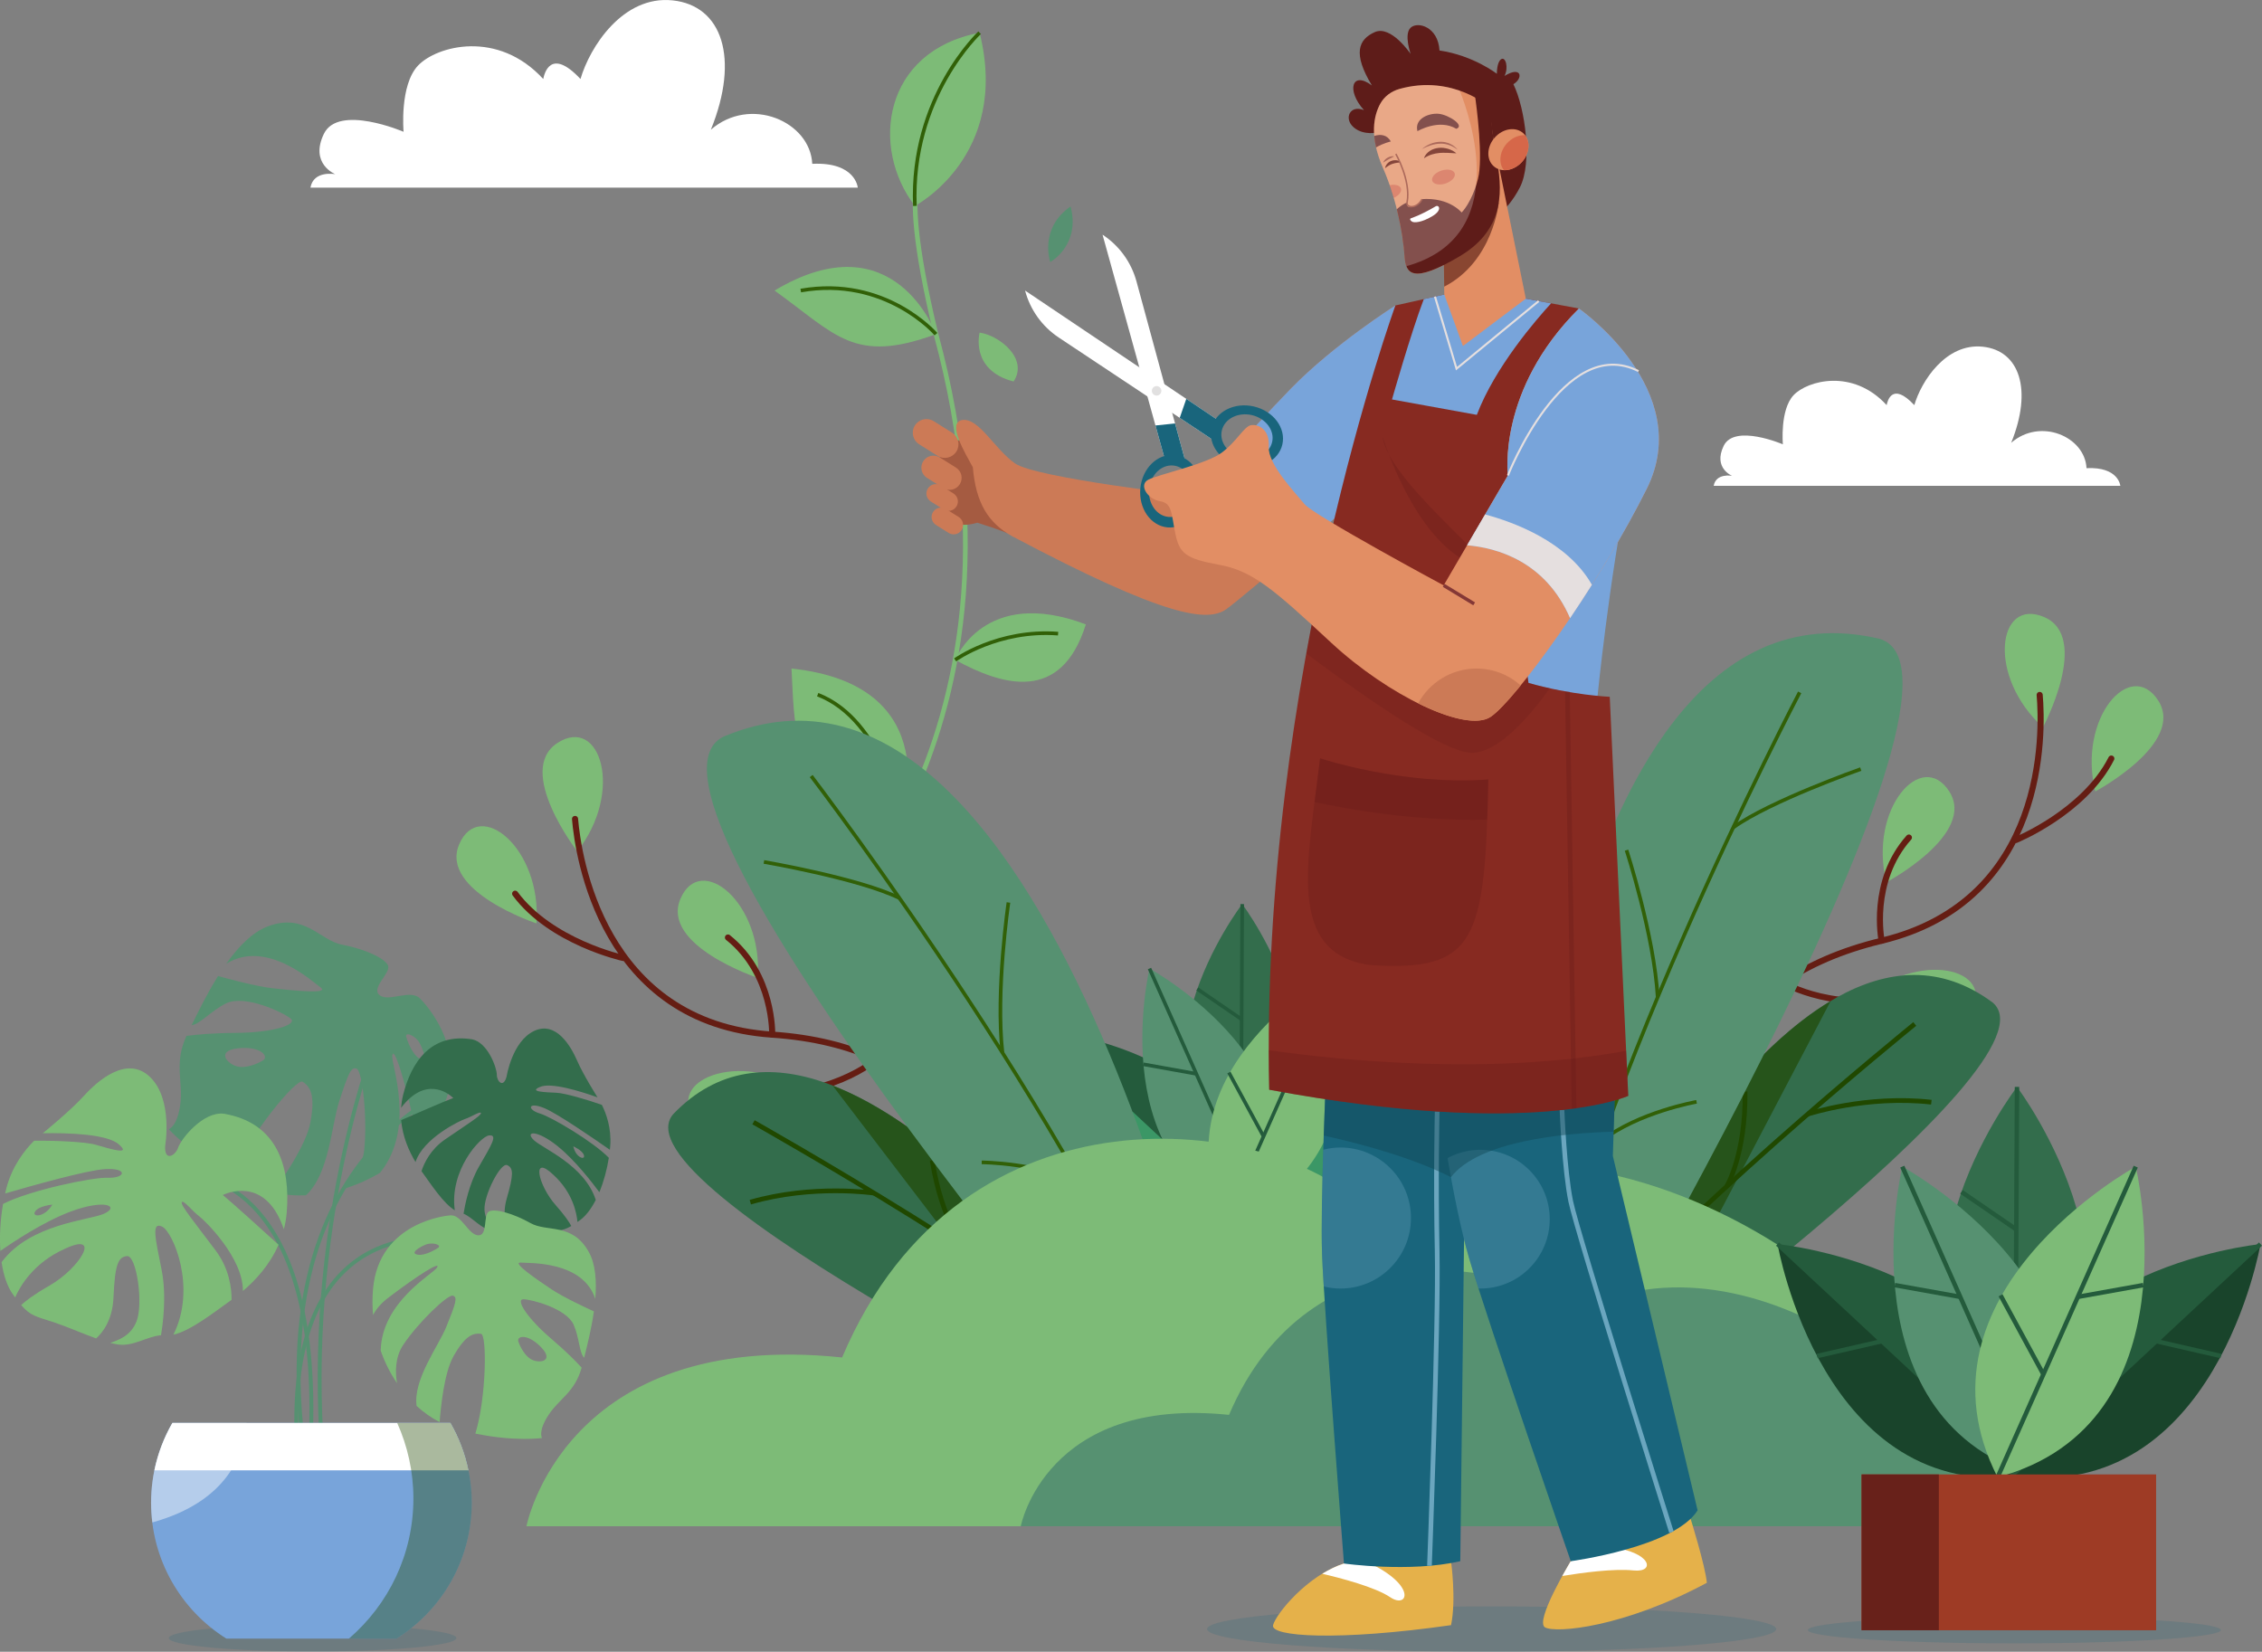 <?xml version="1.0" encoding="UTF-8"?>
<svg xmlns="http://www.w3.org/2000/svg" viewBox="0 0 1113.18 812.96">
  <rect x="0" y="0" width="1113.18" height="812.96" fill="#808080" stroke="none"/>
  <defs>
    <style>
      .cls-1 {
        stroke: #204800;
        stroke-width: 2.32px;
      }

      .cls-1, .cls-2, .cls-3, .cls-4, .cls-5, .cls-6, .cls-7, .cls-8, .cls-9, .cls-10, .cls-11, .cls-12 {
        fill: none;
        stroke-miterlimit: 10;
      }

      .cls-13 {
        fill: #19442b;
      }

      .cls-13, .cls-14, .cls-15, .cls-16, .cls-17, .cls-18, .cls-19, .cls-20, .cls-21, .cls-22, .cls-23, .cls-24, .cls-25, .cls-26, .cls-27, .cls-28, .cls-29, .cls-30, .cls-31, .cls-32, .cls-33, .cls-34, .cls-35, .cls-36, .cls-37, .cls-38, .cls-39, .cls-40, .cls-41, .cls-42, .cls-43, .cls-44, .cls-45 {
        stroke-width: 0px;
      }

      .cls-14 {
        fill: #380403;
        opacity: .52;
      }

      .cls-15 {
        fill: #68211a;
      }

      .cls-2 {
        stroke: #7dbb77;
      }

      .cls-2, .cls-4, .cls-11 {
        stroke-width: 2.3px;
      }

      .cls-16 {
        fill: #cc7a56;
      }

      .cls-17 {
        opacity: .23;
      }

      .cls-17, .cls-24, .cls-30 {
        fill: #fff;
      }

      .cls-17, .cls-30 {
        mix-blend-mode: overlay;
      }

      .cls-18 {
        fill: #9e3b25;
      }

      .cls-19 {
        fill: #af0808;
        opacity: .32;
      }

      .cls-3 {
        stroke: #843836;
        stroke-width: 1.68px;
      }

      .cls-20 {
        fill: #78a4da;
      }

      .cls-4 {
        stroke: #6ba6bf;
      }

      .cls-46 {
        isolation: isolate;
      }

      .cls-5 {
        stroke: #651d13;
        stroke-linecap: round;
        stroke-width: 3px;
      }

      .cls-6 {
        stroke-width: 1.77px;
      }

      .cls-6, .cls-8 {
        stroke: #245b3c;
      }

      .cls-7 {
        stroke: #e5dfdf;
      }

      .cls-21 {
        fill: #6ba6bf;
        opacity: .33;
      }

      .cls-22 {
        fill: #5e1c19;
      }

      .cls-23 {
        opacity: .28;
      }

      .cls-23, .cls-11, .cls-37, .cls-38, .cls-39, .cls-44 {
        mix-blend-mode: multiply;
      }

      .cls-23, .cls-38 {
        fill: #6b1d19;
      }

      .cls-8 {
        stroke-width: 2.2px;
      }

      .cls-9 {
        stroke: #933d2a;
        stroke-width: .74px;
      }

      .cls-25 {
        fill: #600e00;
      }

      .cls-26 {
        fill: #569171;
      }

      .cls-27 {
        fill: #a55b41;
      }

      .cls-28, .cls-31 {
        fill: #19657c;
      }

      .cls-10 {
        stroke: #569171;
        stroke-width: 1.91px;
      }

      .cls-29 {
        fill: #3b9766;
      }

      .cls-30, .cls-39 {
        opacity: .45;
      }

      .cls-11 {
        stroke: #6b1d19;
      }

      .cls-11, .cls-38 {
        opacity: .37;
      }

      .cls-31 {
        opacity: .18;
      }

      .cls-32 {
        fill: #e1e0e0;
      }

      .cls-33 {
        fill: #872a21;
      }

      .cls-34 {
        fill: #245b3c;
      }

      .cls-12 {
        stroke: #316007;
        stroke-width: 1.79px;
      }

      .cls-35 {
        fill: #933d2a;
      }

      .cls-36 {
        fill: #e5dfdf;
      }

      .cls-37 {
        opacity: .38;
      }

      .cls-37, .cls-44 {
        fill: #204800;
      }

      .cls-39 {
        fill: #114956;
      }

      .cls-40 {
        fill: #e5b14a;
      }

      .cls-41 {
        fill: #d66749;
      }

      .cls-42 {
        fill: #336d4c;
      }

      .cls-43 {
        fill: #7dbb77;
      }

      .cls-44 {
        opacity: .65;
      }

      .cls-45 {
        fill: #e28e64;
      }
    </style>
  </defs>
  <g class="cls-46">
    <g id="Layer_2" data-name="Layer 2">
      <g id="OBJECTS">
        <g>
          <path class="cls-24" d="m152.77,92.34h269.36s-1.02-12.73-22.4-11.71c-1.02-20.88-30.55-33.61-49.9-16.8,14.26-35.13,5.6-61.1-18.84-63.65-24.44-2.55-40.73,22.91-45.32,38.7-14.77-15.78-17.82-2.55-18.33,0-22.4-24.44-52.45-16.29-61.61-6.62-9.17,9.67-7.13,32.59-7.13,32.59,0,0-32.08-13.75-39.21,1.02-7.13,14.77,5.6,19.86,5.6,19.86,0,0-10.69-2.04-12.22,6.62Z"/>
          <path class="cls-24" d="m843.35,239.11h200.11s-.76-9.46-16.64-8.7c-.76-15.51-22.7-24.97-37.07-12.48,10.59-26.1,4.16-45.39-14-47.29-18.16-1.89-30.26,17.02-33.67,28.75-10.97-11.73-13.24-1.89-13.62,0-16.64-18.16-38.96-12.11-45.77-4.92-6.81,7.19-5.3,24.21-5.3,24.21,0,0-23.83-10.21-29.13.76-5.3,10.97,4.16,14.75,4.16,14.75,0,0-7.94-1.51-9.08,4.92Z"/>
          <g>
            <g>
              <g>
                <path class="cls-42" d="m610.64,580.24l.67-135.27s-64.19,83.25-.67,135.27Z"/>
                <path class="cls-42" d="m610.64,580.24l.67-135.27s63.36,83.88-.67,135.27Z"/>
                <line class="cls-6" x1="611.32" y1="444.97" x2="610.64" y2="580.24"/>
                <line class="cls-6" x1="611.03" y1="501.68" x2="589.23" y2="486.73"/>
                <line class="cls-6" x1="610.87" y1="535.4" x2="639.32" y2="513.74"/>
              </g>
              <g>
                <g>
                  <path class="cls-29" d="m615.09,599.65l-99.02-92.16s17.71,103.62,99.02,92.16Z"/>
                  <path class="cls-34" d="m615.09,599.65l-99.02-92.16s104.62,10.25,99.02,92.16Z"/>
                  <line class="cls-6" x1="516.07" y1="507.49" x2="615.09" y2="599.65"/>
                  <line class="cls-6" x1="557.58" y1="546.13" x2="531.81" y2="552.03"/>
                  <line class="cls-6" x1="582.27" y1="569.1" x2="585.62" y2="533.5"/>
                </g>
                <g>
                  <path class="cls-26" d="m620.65,600.28l-54.96-123.6s-24.32,102.27,54.96,123.6Z"/>
                  <path class="cls-26" d="m620.65,600.28l-54.96-123.6s92.23,50.44,54.96,123.6Z"/>
                  <line class="cls-6" x1="565.69" y1="476.68" x2="620.65" y2="600.28"/>
                  <line class="cls-6" x1="588.73" y1="528.5" x2="562.71" y2="523.82"/>
                  <line class="cls-6" x1="602.43" y1="559.31" x2="619.47" y2="527.88"/>
                </g>
              </g>
              <g>
                <g>
                  <path class="cls-29" d="m609.16,599.65l99.02-92.16s-17.71,103.62-99.02,92.16Z"/>
                  <path class="cls-34" d="m609.16,599.65l99.02-92.16s-104.62,10.25-99.02,92.16Z"/>
                  <line class="cls-6" x1="708.18" y1="507.49" x2="609.16" y2="599.65"/>
                  <line class="cls-6" x1="666.66" y1="546.13" x2="692.44" y2="552.03"/>
                  <line class="cls-6" x1="641.98" y1="569.1" x2="638.63" y2="533.5"/>
                </g>
                <g>
                  <path class="cls-43" d="m603.6,600.28l54.96-123.6s24.32,102.27-54.96,123.6Z"/>
                  <path class="cls-43" d="m603.6,600.28l54.96-123.6s-92.23,50.44-54.96,123.6Z"/>
                  <line class="cls-6" x1="658.56" y1="476.68" x2="603.6" y2="600.28"/>
                  <line class="cls-6" x1="635.52" y1="528.5" x2="661.54" y2="523.82"/>
                  <line class="cls-6" x1="621.82" y1="559.31" x2="604.77" y2="527.88"/>
                </g>
              </g>
            </g>
            <g>
              <path class="cls-2" d="m392.39,471.84s124.14-100.65,68.22-307.39c-21.8-90.71-2.08-81.69-2.08-81.69"/>
              <path class="cls-43" d="m450.24,101.35s47.02-24.57,31.85-85.24c-47.78,9.1-53.84,56.73-31.85,85.24Z"/>
              <path class="cls-12" d="m482.09,16.11s-34.08,31.7-31.85,85.24"/>
              <path class="cls-43" d="m460.61,164.46s-20.28-56.87-79.43-21.46c30.33,21.75,39.04,36.34,79.43,21.46Z"/>
              <path class="cls-12" d="m460.61,164.46s-24.83-28.81-66.54-21.46"/>
              <path class="cls-43" d="m470.05,324.78s14.27-36.43,64.32-17.47c-12.13,38.68-40.67,30.38-64.32,17.47Z"/>
              <path class="cls-43" d="m443.63,403.49s23.24-66.35-54.11-74.44c1.52,26.79-.19,53.34,31.37,65.47,18.68,7.58,22.74,8.97,22.74,8.97Z"/>
              <path class="cls-12" d="m470.05,324.78s21.09-15.19,50.67-12.92"/>
              <path class="cls-12" d="m443.63,403.49s-8.61-49.02-41.22-61.6"/>
            </g>
            <g>
              <g>
                <path class="cls-43" d="m1005.38,357.97s23.67-44.39.6-54.27c-23.06-9.88-28.27,29.13-.6,54.27Z"/>
                <path class="cls-43" d="m928.3,434.26s44.51-23.76,30.95-44.78c-13.56-21.02-39.75,8.52-30.95,44.78Z"/>
                <path class="cls-43" d="m1031.13,389.53s44.51-23.76,30.95-44.78c-13.56-21.02-39.75,8.52-30.95,44.78Z"/>
                <path class="cls-43" d="m915.87,492.26s41.9,27.85,54.2,6.01c12.3-21.84-26.15-30.88-54.2-6.01Z"/>
                <path class="cls-5" d="m838.38,539.91s5.89-57.24,87.61-76.91c81.72-19.67,79.33-103.11,77.78-120.97"/>
                <path class="cls-5" d="m992,413.44s33.6-13.61,47.03-40.1"/>
                <path class="cls-5" d="m925.99,463s-5.87-29.13,13.42-50.78"/>
                <path class="cls-5" d="m877.45,483.57s27.05,16.4,66.28,5.37"/>
              </g>
              <g>
                <g>
                  <path class="cls-42" d="m762.93,681.27s116.17-263.16,217.68-187.87c36.14,30.04-206.95,204.3-206.95,204.3l-10.73-16.43Z"/>
                  <path class="cls-1" d="m942.3,503.96s-129.95,105.41-164.52,155.56"/>
                  <path class="cls-1" d="m849.74,583.93s9.41-15.68,9.04-46.72"/>
                  <path class="cls-44" d="m805.77,674.01l95.13-181.32c-74.27,44.33-137.97,188.58-137.97,188.58l9.45,14.47,10.47-4.71c5.59-4.1,13.47-9.91,22.92-17.02Z"/>
                  <path class="cls-26" d="m738.38,697.35s12.18-423.77,186.59-382.95c63.83,18.89-163.61,398.68-163.61,398.68l-22.98-15.73Z"/>
                  <path class="cls-12" d="m885.66,340.76s-110.34,210.39-130.9,341.87"/>
                  <path class="cls-12" d="m915.72,378.52s-44.9,15.83-62.8,28.79"/>
                  <path class="cls-12" d="m800.44,418.43s13.61,41.85,15.34,72.37"/>
                  <path class="cls-12" d="m834.92,542.29s-28.66,5.06-46.7,19.17"/>
                </g>
                <path class="cls-1" d="m889.68,548.32s28.86-9.47,60.78-5.85"/>
              </g>
            </g>
            <g>
              <g>
                <path class="cls-43" d="m284.1,419.04s-30.79-39.78-9.72-53.4c21.07-13.61,32.76,23.96,9.72,53.4Z"/>
                <path class="cls-43" d="m372.91,481.28s-47.87-15.94-38.04-38.94c9.83-23,40.62,1.71,38.04,38.94Z"/>
                <path class="cls-43" d="m264.02,454.48s-47.87-15.94-38.04-38.94c9.83-23,40.62,1.71,38.04,38.94Z"/>
                <path class="cls-43" d="m394.91,536.37s-36.62,34.5-52.42,15.04c-15.8-19.46,20.59-34.84,52.42-15.04Z"/>
                <path class="cls-5" d="m479.31,570.31s-15.43-55.44-99.3-61.09c-83.86-5.65-95.54-88.31-97.02-106.17"/>
                <path class="cls-5" d="m306.61,471.47s-35.41-7.76-53.1-31.62"/>
                <path class="cls-5" d="m380.01,509.22s.89-29.7-21.77-47.81"/>
                <path class="cls-5" d="m431.32,521.34s-23.91,20.71-64.44,16.44"/>
              </g>
              <g>
                <g>
                  <path class="cls-42" d="m577.45,696.97s-158.76-239.88-246.17-148.6c-30.58,35.69,238.36,166.6,238.36,166.6l7.81-18Z"/>
                  <path class="cls-1" d="m370.82,552.35s145.82,82.06,188.33,125.69"/>
                  <path class="cls-1" d="m475.51,615.61s-11.91-13.87-16.77-44.53"/>
                  <path class="cls-44" d="m534,697.02l-124.26-162.74c80.67,31.22,167.71,162.7,167.71,162.7l-6.88,15.85-11.12-2.89c-6.2-3.1-14.94-7.51-25.45-12.92Z"/>
                  <path class="cls-26" d="m604.36,708.69s-83.26-415.69-248.32-346.13c-59.75,29.35,228.31,365.5,228.31,365.5l20.01-19.37Z"/>
                  <path class="cls-12" d="m399.22,381.95s144.14,188.85,186.52,315"/>
                  <path class="cls-12" d="m375.94,424.22s46.92,8.05,66.75,17.82"/>
                  <path class="cls-12" d="m496.28,444.18s-6.38,43.54-2.95,73.92"/>
                  <path class="cls-12" d="m483.12,572.08s29.1.17,49.26,11.04"/>
                </g>
                <path class="cls-1" d="m430.15,587.22s-30.05-4.48-60.9,4.45"/>
              </g>
            </g>
            <path class="cls-43" d="m974.23,751.17H259.08s18.71-97.25,155.34-83.07c59.44-140.22,212.64-117.99,256.12-74.78,124.68-71.4,303.68,60.91,303.68,157.85Z"/>
            <path class="cls-26" d="m974.23,751.17h-471.89s12.34-64.17,102.5-54.81c39.22-92.53,140.31-77.86,169.01-49.34,82.27-47.11,200.38,40.19,200.38,104.16Z"/>
            <path class="cls-43" d="m482.09,163.71s-4.87,18.43,16.71,24.06c7.51-11.26-7.15-22.78-16.71-24.06Z"/>
            <path class="cls-26" d="m516.85,128.98s15-8.23,10.01-27.38c-15.73,10.9-10.01,27.38-10.01,27.38Z"/>
          </g>
          <g>
            <path class="cls-31" d="m594.02,801.79c0,6.17,62.7,11.17,140.04,11.17s140.04-5,140.04-11.17-62.7-11.17-140.04-11.17-140.04,5-140.04,11.17Z"/>
            <path class="cls-40" d="m714.09,768.38s2.65,18.96,0,31.47c-55.74,7.96-89.1,5.69-87.59,0,1.52-5.69,17.06-24.65,34.88-30.33,20.85-6.83,52.7-1.14,52.7-1.14Z"/>
            <path class="cls-24" d="m661.39,769.52c2.67-.87,5.52-1.54,8.46-2.04,28.04,11.78,23.46,24.83,14.29,18.62-7.4-5.01-24.52-9.46-33.43-11.54,3.4-2.09,6.99-3.86,10.68-5.04Z"/>
            <path class="cls-28" d="m652.67,526.85s-2.96,64.84-2.05,90.62c.91,25.78,10.77,152.05,10.77,152.05,0,0,32.23,4.55,57.25-1.14l2.27-194.13,1.14-47.4h-69.39Z"/>
            <path class="cls-21" d="m694.37,599.48c0,19.17-15.54,34.71-34.71,34.71-2.83,0-5.58-.38-8.21-1.02-.41-6.73-.71-12.17-.83-15.7-.43-12.16,0-32.99.58-51.62,2.72-.68,5.54-1.08,8.47-1.08,19.17,0,34.71,15.54,34.71,34.71Z"/>
            <path class="cls-4" d="m703.47,770.65s4.55-119.43,3.79-154.69c-.76-35.26,0-68.91,0-68.91"/>
            <path class="cls-40" d="m831.98,747.48s7.24,23.18,8,31.52c-40.95,21.99-74.32,24.94-79.63,21.95-5.31-2.99,12.65-32.57,12.65-32.57l58.97-20.9Z"/>
            <path class="cls-24" d="m773,768.38l19.58-6.94c20.17,2.42,22.27,12.61,11.37,11.49-9.8-1.01-25.59,1.15-35.13,2.72,2.33-4.23,4.18-7.27,4.18-7.27Z"/>
            <path class="cls-28" d="m707.27,536.33s6.7,52.33,15.86,83.42c9.16,31.09,49.88,148.63,49.88,148.63,0,0,51.05-6.83,62.42-25.03l-41.71-174.42,1.52-47.02-87.97,14.41Z"/>
            <path class="cls-21" d="m728.52,565.91c18.86,0,34.14,15.29,34.14,34.14s-15.29,34.14-34.14,34.14c-.31,0-.6-.04-.91-.05-1.86-5.79-3.39-10.71-4.48-14.4-4.26-14.47-7.99-33.53-10.76-49.78,4.81-2.59,10.31-4.06,16.15-4.06Z"/>
            <path class="cls-4" d="m822.56,754.07s-46.38-147.21-49.56-162.76c-3.17-15.55-4.3-45.01-4.3-45.01"/>
            <path class="cls-39" d="m652.67,526.85h69.39l-.17,7.08,73.35-12.01-1.13,35.08c-24.8.68-66.28,4.56-80.08,22.36-18.48-9.34-42.62-16.05-62.61-20.49.6-17.78,1.25-32.02,1.25-32.02Z"/>
            <path class="cls-27" d="m469.15,256.41s2.02,3.63,11.88.85c13.2,4.21,14.66,5.2,14.66,5.2l-5.05-26.68-13.4-17.95-10.36-2.02-5.31,3.29,1.77,11.38.31,14.38s2.86,9.98,5.5,11.56Z"/>
            <path class="cls-16" d="m686.71,150.34s-30,18.96-51.24,40.7c-21.23,21.74-48.03,53.08-48.03,53.08,0,0-77.86-8.89-87.97-16.07-10.11-7.18-17.69-22.35-25.78-21.34-8.09,1.01,1.52,16.68,5.06,23.26,1.52,17.69,7.58,27.3,19.21,33.87,76.34,40.44,96.56,42.47,105.66,35.89,9.1-6.57,67.24-56.62,67.24-56.62l15.85-92.77Z"/>
            <path class="cls-16" d="m470.66,222.22h0c1.97-3.15,1.02-7.3-2.12-9.27l-9.04-5.67c-3.15-1.97-7.3-1.02-9.27,2.12h0c-1.97,3.15-1.02,7.3,2.12,9.27l9.04,5.67c3.15,1.97,7.3,1.02,9.27-2.12Z"/>
            <path class="cls-16" d="m472.33,238.32h0c1.74-2.77.9-6.43-1.87-8.17l-7.96-4.99c-2.77-1.74-6.43-.9-8.17,1.87h0c-1.74,2.77-.9,6.43,1.87,8.17l7.96,4.99c2.77,1.74,6.43.9,8.17-1.87Z"/>
            <path class="cls-16" d="m470.69,249.27h0c1.36-2.17.71-5.03-1.46-6.39l-6.23-3.91c-2.17-1.36-5.03-.71-6.39,1.46h0c-1.36,2.17-.71,5.03,1.46,6.39l6.23,3.91c2.17,1.36,5.03.71,6.39-1.46Z"/>
            <path class="cls-16" d="m473.25,260.83h0c1.36-2.17.71-5.03-1.46-6.39l-6.23-3.91c-2.17-1.36-5.03-.71-6.39,1.46h0c-1.36,2.17-.71,5.03,1.46,6.39l6.23,3.91c2.17,1.36,5.03.71,6.39-1.46Z"/>
            <path class="cls-20" d="m635.48,191.03c21.23-21.74,51.24-40.7,51.24-40.7l-15.85,92.77s-13.32,11.46-28.2,24.14c-10.75-16.91-27.4-30.5-40.85-39.62,9.56-10.83,22.39-25.06,33.66-36.59Z"/>
            <path class="cls-20" d="m786.2,342.49s5.67-57.05,15.1-103.94c-69.26-1.01-74.53,1.52-74.53,1.52l-2.75,130.43,62.18-28.01Z"/>
            <path class="cls-33" d="m710.76,144.96l-24.05,5.38s-66.66,182.76-62.11,385.99c130.43,24.27,176.69,3.03,176.69,3.03l-9.1-196.41s-18.56-.76-39.99-6.83c-12.33-90.24-22.95-121.33,24.82-184.28l-26.14-4.86-40.13-2.04Z"/>
            <path class="cls-20" d="m710.76,144.96l40.13,2.04s0,0,12.43,2.31c-7.22,7.86-27.64,31.37-36.54,54.87l-41.75-7.58s9.27-32.64,15.65-49.38l10.09-2.26Z"/>
            <path class="cls-22" d="m678.37,65.12s-7.21,1.85-12.19-2.44c-4.98-4.29-1.91-11.27,5.05-8.48-8.8-9.79-5.89-19.49,3.91-12.14-9.51-15.75-6.66-22.61,1.38-26.24,8.04-3.63,17.7,10.73,17.7,10.73,0,0-3.43-9.66-.03-12.9,3.4-3.24,13.53-.57,14.22,11.2,16.75,2.47,28.23,11.47,28.23,11.47,0,0-.08-5.74,2.1-7.17,2.18-1.43,3.78,4.03,1.67,8.22,8.33-5.11,9.39,1.03,4.37,4.07,5.88,12.01,9.41,38.65,3.2,50.78-6.21,12.14-16.05,18.29-16.05,18.29l-11.26-57.81-42.3,12.42Z"/>
            <path class="cls-45" d="m688.68,43.78c-3.99,1.12-7.48,3.69-9.45,7.33-3.09,5.7-5.5,15.88,1.34,31.46,7.52,17.22,10.12,35.25,10.68,43.69.56,8.45,3.81,13.67,27.08-.11,23.27-13.78,20.88-33.91,17.97-49.5-2.92-15.59-3.02-23.73-3.02-23.73,0,0-18.19-16.55-44.59-9.14Z"/>
            <path class="cls-22" d="m697.55,64.57s10.6-6.3,19.13-1.18c4.46-1.55-3.75-6.85-8.54-7.37-4.78-.51-12.18,2.29-10.59,8.54Z"/>
            <polygon class="cls-45" points="736.96 78.31 750.89 147 719.93 170.31 710.76 144.96 710.47 123.48 736.96 78.31"/>
            <path class="cls-14" d="m710.71,141.1c24.18-12.4,26.88-41.48,26.88-41.48l-22.97,16.79-4.14,7.07.24,17.62Z"/>
            <path class="cls-22" d="m677.19,72.55c-.45-1.99-.75-3.87-.9-5.63,3.06-1,6.35-.65,8.14,2.72,0,0-3.54.74-7.24,2.91Z"/>
            <path class="cls-22" d="m691.24,126.27c-.33-5.06-1.41-13.56-3.83-23.26,1.77-1.71,4.63-3.71,8.91-4.61,15.98-2.62,22.97,6.19,22.97,6.19,0,0,4.95-4.64,8.04-16.5,2.63-10.1-.57-35.18-1.58-41.92,4.8,2.59,8.11,5.77,8.11,5.77,0,0-.5,9.12,2.42,24.71,2.92,15.59,5.3,35.72-17.97,49.5-23.27,13.78-26.52,8.56-27.08.11Z"/>
            <path class="cls-19" d="m704.85,88.99c.59,1.75,3.53,2.33,6.58,1.31,3.05-1.03,5.04-3.27,4.45-5.02-.59-1.75-3.53-2.33-6.58-1.31-3.05,1.03-5.04,3.27-4.45,5.02Z"/>
            <path class="cls-19" d="m685.89,97.39c-.6-2.06-1.27-4.14-2-6.24,2.65-.58,5.02.05,5.54,1.59.53,1.56-1.02,3.52-3.54,4.65Z"/>
            <path class="cls-24" d="m694.37,107.42s4.63-1.41,12.26-5.93c1.53-.77,3.35,1.94-1.92,5.02-5.27,3.09-8.62,3.12-9.63,2.66-1.01-.46-1.56-1.46-.71-1.75Z"/>
            <path class="cls-45" d="m735.07,81.8c3.71,3.31,9.96,2.34,13.97-2.15,4.01-4.5,4.25-10.82.55-14.12-3.71-3.31-9.96-2.34-13.97,2.15-4.01,4.5-4.25,10.82-.55,14.12Z"/>
            <path class="cls-41" d="m740.08,83.76c-2.71-3.47-2.19-9.05,1.45-13.14,2.5-2.8,5.87-4.23,8.95-4.11,2.71,3.47,2.19,9.05-1.46,13.14-2.5,2.8-5.87,4.23-8.95,4.11Z"/>
            <path class="cls-35" d="m699.77,73.37c1.2-1.08,2.61-1.93,4.12-2.55,1.51-.62,3.14-.99,4.8-1.04.41.01.83-.02,1.24.03l1.23.16c.41.08.8.22,1.2.33.2.06.4.11.59.18l.56.26c1.54.62,2.78,1.76,3.87,2.92-1.34-.89-2.66-1.76-4.15-2.23-1.45-.51-2.99-.79-4.53-.71-1.54.03-3.07.33-4.57.79-1.49.48-2.96,1.08-4.37,1.85Z"/>
            <path class="cls-25" d="m700.79,77.89c.42-1.5,1.55-2.73,2.86-3.61,1.33-.88,2.9-1.36,4.47-1.51,1.58-.18,3.13.1,4.6.5.72.24,1.42.56,2.1.87.65.4,1.3.79,1.88,1.28-.78.04-1.51-.03-2.22-.08-.72-.02-1.42-.06-2.11-.11-1.38-.01-2.71-.09-4.01.06-1.3.12-2.56.35-3.81.76-1.25.41-2.49.98-3.75,1.83Z"/>
            <path class="cls-25" d="m689.76,79.86c-1.65.17-3.06.3-4.37.74-.66.2-1.27.48-1.88.85-.63.35-1.18.83-1.88,1.32.14-.82.49-1.63,1.1-2.25.57-.66,1.35-1.15,2.18-1.4.83-.27,1.71-.33,2.55-.2.83.13,1.64.41,2.3.94Z"/>
            <g>
              <path class="cls-45" d="m687.24,76.32s7.15,12.5,5.24,23.14c-.79,2.98,2.52,3.77,6.56.06,4.05-3.7-7.4-19.66-11.8-23.2Z"/>
              <path class="cls-9" d="m699.83,97.99c-2.51,4.97-8.14,4.45-7.35,1.47,1.92-10.64-5.55-23.7-5.55-23.7"/>
            </g>
            <path class="cls-35" d="m686.12,76.96c-.99.53-1.9.96-2.78,1.46-.45.24-.87.5-1.31.78-.44.27-.86.57-1.35.86.37-1.07,1.22-1.92,2.2-2.47.49-.27,1.02-.48,1.57-.59.54-.12,1.11-.16,1.67-.04Z"/>
            <path class="cls-17" d="m692.11,131.01c-.51-1.34-.75-2.97-.87-4.74-.56-8.45-3.16-26.48-10.68-43.69-6.84-15.59-4.43-25.77-1.34-31.46,1.97-3.64,5.47-6.21,9.45-7.33,11.86-3.33,22.06-1.82,29.7.85,4.99,12.34,26.02,71.89-26.27,86.37Z"/>
            <path class="cls-24" d="m583.61,228.05l-24.32-89.53c-2.57-9.46-8.51-17.65-16.71-23.02h0l30.78,110.97,10.25,1.58Z"/>
            <path class="cls-28" d="m561.19,240.37c-.91,9.83,5.06,18.42,13.35,19.2,8.29.77,15.75-6.57,16.66-16.4.91-9.83-5.06-18.42-13.35-19.2-8.29-.77-15.75,6.57-16.66,16.4Zm4.34.4c.65-6.99,5.95-12.2,11.84-11.66,5.89.55,10.14,6.66,9.49,13.64-.65,6.99-5.95,12.2-11.84,11.66-5.89-.55-10.14-6.66-9.49-13.64Z"/>
            <path class="cls-24" d="m598.67,217.69l-77.64-51.57c-8.16-5.42-14.06-13.65-16.57-23.12h0l96.01,64.51-1.8,10.18Z"/>
            <path class="cls-28" d="m596.25,210.69c-1.88,8.11,4.39,16.49,14,18.72,9.62,2.23,18.94-2.53,20.82-10.63,1.88-8.11-4.39-16.49-14-18.72-9.62-2.23-18.94,2.53-20.82,10.63Zm29.79,6.92c-1.34,5.76-7.96,9.14-14.8,7.56-6.83-1.59-11.29-7.54-9.95-13.31,1.34-5.76,7.96-9.14,14.8-7.56,6.83,1.59,11.29,7.54,9.95,13.31Z"/>
            <path class="cls-32" d="m566.85,192.36c0,1.29,1.05,2.34,2.34,2.34s2.34-1.05,2.34-2.34-1.05-2.34-2.34-2.34-2.34,1.05-2.34,2.34Z"/>
            <line class="cls-11" x1="771.37" y1="340.46" x2="774.64" y2="545.57"/>
            <path class="cls-23" d="m724.03,370.51c-15.33-.39-61.25-33.85-81.17-48.9,1.99-10.98,4.06-21.6,6.18-31.79l101.32,33.09c.61,4.28,1.23,8.66,1.85,13.23,3.61,1.02,7.12,1.88,10.5,2.62-8.82,12.36-25.07,32.1-38.68,31.75Z"/>
            <path class="cls-38" d="m649.63,373.22s40.65,13.55,82.81,10.42c-1.62,79.22-6.01,94.74-58.13,91.34-41.74-5.77-30.69-50.67-24.67-101.76Z"/>
            <path class="cls-38" d="m680.37,214.74s15.21,50.61,43.8,62.75c28.6,12.13-40.88-38.03-43.8-62.75Z"/>
            <path class="cls-38" d="m649.63,373.22s40.65,13.55,82.81,10.42c-.15,7.07-.31,13.62-.54,19.71-15.95.53-45.49-.2-85-8.59.9-6.99,1.87-14.2,2.73-21.55Z"/>
            <path class="cls-38" d="m624.39,516.87c34.81,4.98,108.75,12.61,175.89.32l1.03,22.17s-46.26,21.23-176.69-3.03c-.15-6.51-.22-13-.22-19.46Z"/>
            <path class="cls-45" d="m777.03,151.85s57.63,40.19,33.37,88.73c-24.27,48.53-64.71,104.14-76.84,112.23-12.13,8.09-50.56-10.62-78.36-36.4-27.81-25.78-38.42-35.39-55.11-38.42-16.68-3.03-19.72-5.56-21.74-15.67-2.02-10.11-1.52-14.66-7.58-15.67-6.07-1.01-10.62-8.09-5.56-10.62,5.06-2.53,28.31-7.58,35.89-13.14,7.58-5.56,11.12-13.14,14.66-13.65,3.54-.51,9.16,2.02,8.62,10.62-.54,8.59,13.11,22.75,17.66,28.31,4.55,5.56,68.42,39.94,68.42,39.94l31.6-54.1s-5.48-41.96,34.97-82.15Z"/>
            <path class="cls-20" d="m742.07,234s-5.48-41.96,34.97-82.15c0,0,57.63,40.19,33.37,88.73-10.7,21.41-24.55,44.19-37.73,63.66-12.2-28.19-36.31-34.66-50.67-35.88l20.07-34.36Z"/>
            <path class="cls-36" d="m772.67,304.24c-12.2-28.19-36.31-34.66-50.67-35.88l8.86-15.16c13.89,3.72,40.47,13.35,52.56,34.62-3.58,5.65-7.19,11.16-10.75,16.43Z"/>
            <line class="cls-3" x1="710.47" y1="288.1" x2="725.47" y2="297.2"/>
            <path class="cls-16" d="m697.9,346.17c5.53-10.2,16.33-17.12,28.75-17.12,8.35,0,15.94,3.15,21.71,8.3-6.37,7.81-11.59,13.32-14.8,15.46-6.39,4.26-20.08,1.08-35.66-6.64Z"/>
            <polygon class="cls-28" points="583.8 196.31 600.47 207.51 598.67 217.69 580.57 205.66 583.8 196.31"/>
            <polygon class="cls-28" points="583.61 228.05 573.36 226.46 568.63 209.41 578.27 208.41 583.61 228.05"/>
            <path class="cls-7" d="m742.07,234s27.36-69.97,64.28-51.35"/>
            <polyline class="cls-7" points="757.23 148.17 716.78 181.44 706.18 145.98"/>
          </g>
          <g>
            <path class="cls-31" d="m889.68,802.25c0,3.63,45.5,6.57,101.64,6.57s101.64-2.94,101.64-6.57-45.5-6.57-101.64-6.57-101.64,2.94-101.64,6.57Z"/>
            <g>
              <g>
                <g>
                  <path class="cls-42" d="m991.78,702.29l.83-167.34s-79.41,102.99-.83,167.34Z"/>
                  <path class="cls-42" d="m991.78,702.29l.83-167.34s78.39,103.77-.83,167.34Z"/>
                  <line class="cls-8" x1="992.61" y1="534.95" x2="991.78" y2="702.29"/>
                  <line class="cls-8" x1="992.26" y1="605.1" x2="965.29" y2="586.6"/>
                  <line class="cls-8" x1="992.05" y1="646.82" x2="1027.25" y2="620.02"/>
                </g>
                <g>
                  <g>
                    <path class="cls-13" d="m997.27,726.31l-122.49-114.01s21.91,128.19,122.49,114.01Z"/>
                    <path class="cls-34" d="m997.27,726.31l-122.49-114.01s129.43,12.68,122.49,114.01Z"/>
                    <line class="cls-8" x1="874.78" y1="612.29" x2="997.27" y2="726.31"/>
                    <line class="cls-8" x1="926.13" y1="660.09" x2="894.25" y2="667.39"/>
                    <line class="cls-8" x1="956.67" y1="688.51" x2="960.82" y2="644.47"/>
                  </g>
                  <g>
                    <path class="cls-26" d="m1004.15,727.08l-67.99-152.91s-30.09,126.52,67.99,152.91Z"/>
                    <path class="cls-26" d="m1004.15,727.08l-67.99-152.91s114.1,62.4,67.99,152.91Z"/>
                    <line class="cls-8" x1="936.16" y1="574.18" x2="1004.15" y2="727.08"/>
                    <line class="cls-8" x1="964.67" y1="638.28" x2="932.48" y2="632.5"/>
                    <line class="cls-8" x1="981.62" y1="676.4" x2="1002.7" y2="637.51"/>
                  </g>
                </g>
                <g>
                  <g>
                    <path class="cls-13" d="m989.94,726.31l122.49-114.01s-21.91,128.19-122.49,114.01Z"/>
                    <path class="cls-34" d="m989.94,726.31l122.49-114.01s-129.43,12.68-122.49,114.01Z"/>
                    <line class="cls-8" x1="1112.43" y1="612.29" x2="989.94" y2="726.31"/>
                    <line class="cls-8" x1="1061.08" y1="660.09" x2="1092.96" y2="667.39"/>
                    <line class="cls-8" x1="1030.54" y1="688.51" x2="1026.39" y2="644.47"/>
                  </g>
                  <g>
                    <path class="cls-43" d="m983.06,727.08l67.99-152.91s30.09,126.52-67.99,152.91Z"/>
                    <path class="cls-43" d="m983.06,727.08l67.99-152.91s-114.1,62.4-67.99,152.91Z"/>
                    <line class="cls-8" x1="1051.05" y1="574.18" x2="983.06" y2="727.08"/>
                    <line class="cls-8" x1="1022.55" y1="638.28" x2="1054.74" y2="632.5"/>
                    <line class="cls-8" x1="1005.6" y1="676.4" x2="984.51" y2="637.51"/>
                  </g>
                </g>
              </g>
              <rect class="cls-18" x="916.12" y="725.67" width="144.95" height="76.69"/>
              <rect class="cls-15" x="916.12" y="725.67" width="38.02" height="76.69"/>
            </g>
          </g>
          <g>
            <path class="cls-31" d="m83.06,806.21c0,3.64,31.69,6.6,70.78,6.6s70.78-2.95,70.78-6.6-31.69-6.6-70.78-6.6-70.78,2.95-70.78,6.6Z"/>
            <path class="cls-10" d="m238.27,529.08s-114.14,28.12-87.25,194.59"/>
            <path class="cls-10" d="m185.21,512.07s-33.48,84.35-27.11,194.59"/>
            <path class="cls-10" d="m95.82,578.65s64.68,2.22,56.76,136.88"/>
            <path class="cls-10" d="m224.63,610.52s-84.22-19.29-78.56,99.83"/>
            <path class="cls-26" d="m203.41,551.07c1.18,5.29,1.07,9.66.24,13.24,3.46-3.45,6.7-7.25,9.65-11.43,22.91-32.37-6.23-61.06-6.23-61.06-4.56-5.49-15.41,1.5-20.13-1.93-4.72-3.43,5.28-10.79,4.07-14.52-1.21-3.73-11.94-8.42-22.74-10.45-10.8-2.03-18.19-15.86-36.49-8.98-7.61,2.86-14.48,10-20.44,18.38,19.68-12.19,42.23,8.64,46.47,11.7,4.55,3.28-12.99,1.57-23.42.4-8.32-.94-21.92-4.6-27.09-6.05-5.29,8.46-9.68,17.41-12.98,24.16,4.14-.41,9.5-7.05,16.98-10.71,9.24-4.52,28.25,4.55,31.75,7.5,3.5,2.95-8.56,6.93-27.15,7.05-11.46.07-19.59.87-24.15,1.47-6.18,13.48-1.63,22.33-2.98,33.33-1.39,11.34-5.71,12.59-5.71,12.59,0,0,10.33,11.63,31.16,22.89,8.39-19.82,31.72-48.32,34.75-46.25,3.45,2.36,6.41,5.95,3.78,20.05-2.02,10.85-13.35,27.39-18.46,34.44,5.19,1.16,10.65,1.65,16.24,1.43,11.51-10.46,12.55-34.41,16.39-46.23,4.44-13.67,5.9-17.33,8.66-16.09,2.76,1.24,5.36,24.64,3.63,40.22-.95,8.58-6.62,15.15-11.53,19.33,6.58-1.86,13.11-4.62,19.33-8.31,17.81-22.08,5.35-53.52,6.03-57.75.77-4.79,5.59,10.15,10.38,31.59Zm-74.39-28.93s-6.02,3.63-11.4,2.91c-5.38-.72-11.89-7.84-.49-9.11,11.41-1.27,15.81,4.38,11.88,6.2Zm71.01-11.45c-1.28-3.39,4.55-1.06,6.57,2.82,2.02,3.88,3.87,9.79-.16,7.48-4.04-2.31-6.41-10.29-6.41-10.29Z"/>
            <path class="cls-42" d="m274.8,564.43c8.24,6.7,16.66,17.59,20.15,22.33,2.16-5.2,3.76-11.11,4.67-16.92-7.7-7.97-28.42-20.17-33.84-21.77-6.44-1.9-6.16-6.05,2.05-2.7,6.3,2.57,24.27,14.91,32.3,20.52.07-.63.13-1.26.18-1.89.67-8.74-2-15.98-4.12-20.22-6.7-2.37-18.05-5.74-22.14-5.94-5.85-.28-13.99-.49-8.38-2.84,5.3-2.47,19.8,2.02,28.41,5.09-.16-.24-.27-.39-.27-.39,0,0-6.82-10.8-9.84-17.77-3.02-6.97-10.34-19.64-21.14-14.52-10.79,5.12-13.5,22.33-13.5,22.33-1.52,5.99-4.85,2.61-4.83-.79.02-3.39-4.51-15.97-12.22-17.44-20.17-3.15-29.82,11.14-33.88,27.33-.54,2.17-.86,4.3-1.01,6.38,11.72-15.41,22.71-7.67,25.69-4.82-3.94,1.43-19.85,8.36-25.66,10.9.7,8.15,3.85,15.27,7.07,20.62,3.79-11.74,21.86-20.4,24.45-21.22,2.86-.91,7.6-4.05,7.76-2.86.16,1.19-6.64,5.4-17.7,12.98-7.04,4.83-10.2,11.41-11.57,15.57.02.02.03.05.05.07,4.71,6.54,10.82,15.92,16.33,19.19-2.73-19.64,12.62-36.38,16.88-36.83,4.47-.47,1.19,4.65-4.98,15.36-4.92,8.54-6.96,19.19-7.58,23.16,4.91,2.16,8.27,7.22,13.9,8.37.94.19,1.99.32,3.1.4-2.48-1.94-6.38-4.84-6.7-10.68-.39-7.21,7.91-23.37,11.13-22,3.22,1.37,3.2,4.76-.16,16.37-2.38,8.21-.21,13.83,1.27,16.43,5.43-.11,11.59-.68,16.89-.66,6.76.03,8.84.62,13.58-2.17-1.05-1.98-3.21-5.24-7.68-10.27-8.61-9.71-12.27-25.67-.95-14.76,9.32,8.64,11.28,18.56,11.67,23.05.39-.27.78-.55,1.21-.86,2.98-2.16,5.6-5.7,7.8-9.99-5.55-17.12-25.95-25.19-30.43-29.39-4.73-4.43,1.3-5.51,12.05,3.23Zm12.6,4.26c.58,2.46-4.06,1.11-5.27-4.5,0,0,4.69,2.04,5.27,4.5Z"/>
            <path class="cls-43" d="m51.24,597.34c-7.37,3.35-36.28,4.81-50.46,23.86.93,6.29,2.71,11.82,5.52,15.78.4.56.78,1.08,1.15,1.58,2.39-5.45,9.03-17.02,24.33-23.87,18.75-8.85,7.43,9.55-7.43,18.05-7.71,4.41-11.78,7.56-13.94,9.59,4.75,5.49,7.6,5.63,16.06,8.45,6.63,2.21,14.1,5.53,20.84,7.96,2.94-2.62,8.03-8.74,8.53-20,.71-15.92,2.12-20.17,6.72-20.52,4.6-.35,8.14,23.35,4.6,32.2-2.86,7.16-8.98,9.15-12.89,10.52,1.42.36,2.78.65,4.04.81,7.53.94,13.86-3.95,20.91-4.58.9-5.22,2.86-19.4.32-32.15-3.18-15.99-5.12-23.78.27-21.3,5.13,2.36,17.24,29.77,5.53,53.16,8.27-1.75,19.88-10.89,28.53-17.07.03-.02.06-.04.09-.06.05-5.78-1.12-15.34-7.87-24.35-10.62-14.15-17.34-22.29-16.63-23.71.71-1.42,5.31,4.51,8.49,6.86,2.89,2.13,21.81,20.59,21.58,36.86,6.28-5.33,13.23-12.89,17.55-22.78-6.18-5.63-23.14-21.02-27.45-24.47,4.93-2.3,21.93-7.32,30.06,16.89.69-2.66,1.19-5.45,1.43-8.4,1.77-21.94-4.25-43.88-30.79-48.48-10.26-1.42-21.23,12.38-22.65,16.63-1.42,4.25-7.01,7.07-6.37-1.06,0,0,3.89-22.65-7.43-33.62-11.32-10.97-25.83,1.77-32.55,9.2-6.72,7.43-19.82,18.05-19.82,18.05,0,0-.19.14-.5.37,12.06-.2,32.08.31,37.65,5.65,6.02,5.31-4.25,2.12-11.68,0-5.2-1.49-20.8-2.08-30.18-1.95-4.44,4.4-10.84,12.33-13.7,23.53-.2.8-.39,1.62-.57,2.43,12.42-3.62,40.09-11.44,49.05-11.99,11.68-.71,10.26,4.6,1.42,4.25-7.45-.3-38.51,6.18-51.5,12.89-1.32,7.65-1.82,15.72-1.32,23.12,6.36-4.44,21.49-14.5,34.62-19.38,17.13-6.37,24.21-2.48,16.42,1.06Zm-25.48-4.46c-3.89,6.51-10.26,6.23-8.49,3.4,1.77-2.83,8.49-3.4,8.49-3.4Z"/>
            <path class="cls-43" d="m215.07,623.88c-1.88,3.13-27.21,16.76-27.72,40.88,2.02,5.81,4.76,11.18,8.02,16-.9-5.41-.99-12.79,3.09-18.89,7.41-11.09,21.92-24.89,24.4-24.18,2.48.71,1.41,3.89-3.18,15.22-3.98,9.8-16.42,25.95-14.67,39.06,3.51,3.2,7.33,5.87,11.35,7.96.54-7.39,2.23-24.35,6.86-32.52,6.02-10.62,9.91-11.32,13.45-10.97,3.1.31,2.67,31.64-2.74,49.13,19.72,4.08,32.81,2.18,32.81,2.18,0,0-2.12-3.18,3.18-11.32,5.15-7.9,12.96-11.16,16.32-23.32-2.64-2.89-7.49-7.86-14.91-14.19-12.03-10.26-17.69-19.46-13.8-19.46s21.23,4.51,24.77,12.52c2.86,6.48,2.72,13.74,5.18,16.27,1.55-6.2,3.6-14.43,4.79-22.83-4.16-1.89-15.02-6.96-20.94-10.91-7.43-4.95-19.77-13.45-15.02-13.09,4.43.33,30.52-.87,36.64,17.85.72-8.71.16-17.12-3.23-23.15-8.14-14.51-20.52-9.55-28.66-14.15-8.14-4.6-17.69-7.43-20.52-5.66-2.83,1.77-.35,12.03-5.31,11.68-4.95-.35-8.18-10.85-14.15-9.77,0,0-34.68,2.7-37.51,36.31-.37,4.34-.34,8.59.02,12.73,1.42-2.79,3.75-5.69,7.41-8.48,14.86-11.32,26.19-18.4,24.06-14.86Zm51.31,39.28c6.72,7.08-1.42,8.14-5.31,5.66-3.89-2.48-5.82-8.14-5.82-8.14-1.56-3.34,4.4-4.6,11.13,2.48Zm-60.86-45.65c-3.89-.71.55-3.54,3.99-4.95,3.44-1.42,8.51.27,5.82,1.77,0,0-5.92,3.89-9.81,3.18Z"/>
            <path class="cls-20" d="m195.11,806.47h-83.72c-22.24-13.95-37.04-38.68-37.04-66.87,0-14.31,3.83-27.72,10.49-39.29h136.82c6.66,11.57,10.49,24.98,10.49,39.29,0,28.19-14.8,52.91-37.04,66.87Z"/>
            <path class="cls-24" d="m75.98,723.67c1.72-8.34,4.75-16.2,8.86-23.35h136.82c4.12,7.16,7.15,15.02,8.86,23.35H75.98Z"/>
            <path class="cls-37" d="m203.44,737.48c0-13.25-2.89-25.81-7.98-37.17h26.21c6.66,11.57,10.49,24.98,10.49,39.29,0,28.19-14.8,52.91-37.04,66.87h-23.41c19.41-16.69,31.73-41.38,31.73-68.99Z"/>
            <path class="cls-30" d="m74.96,749.3c-.39-3.18-.61-6.41-.61-9.7,0-14.31,3.83-27.72,10.49-39.29h36.48c-1.05,14.83-8.91,38.6-46.36,48.99Z"/>
          </g>
        </g>
      </g>
    </g>
  </g>
</svg>